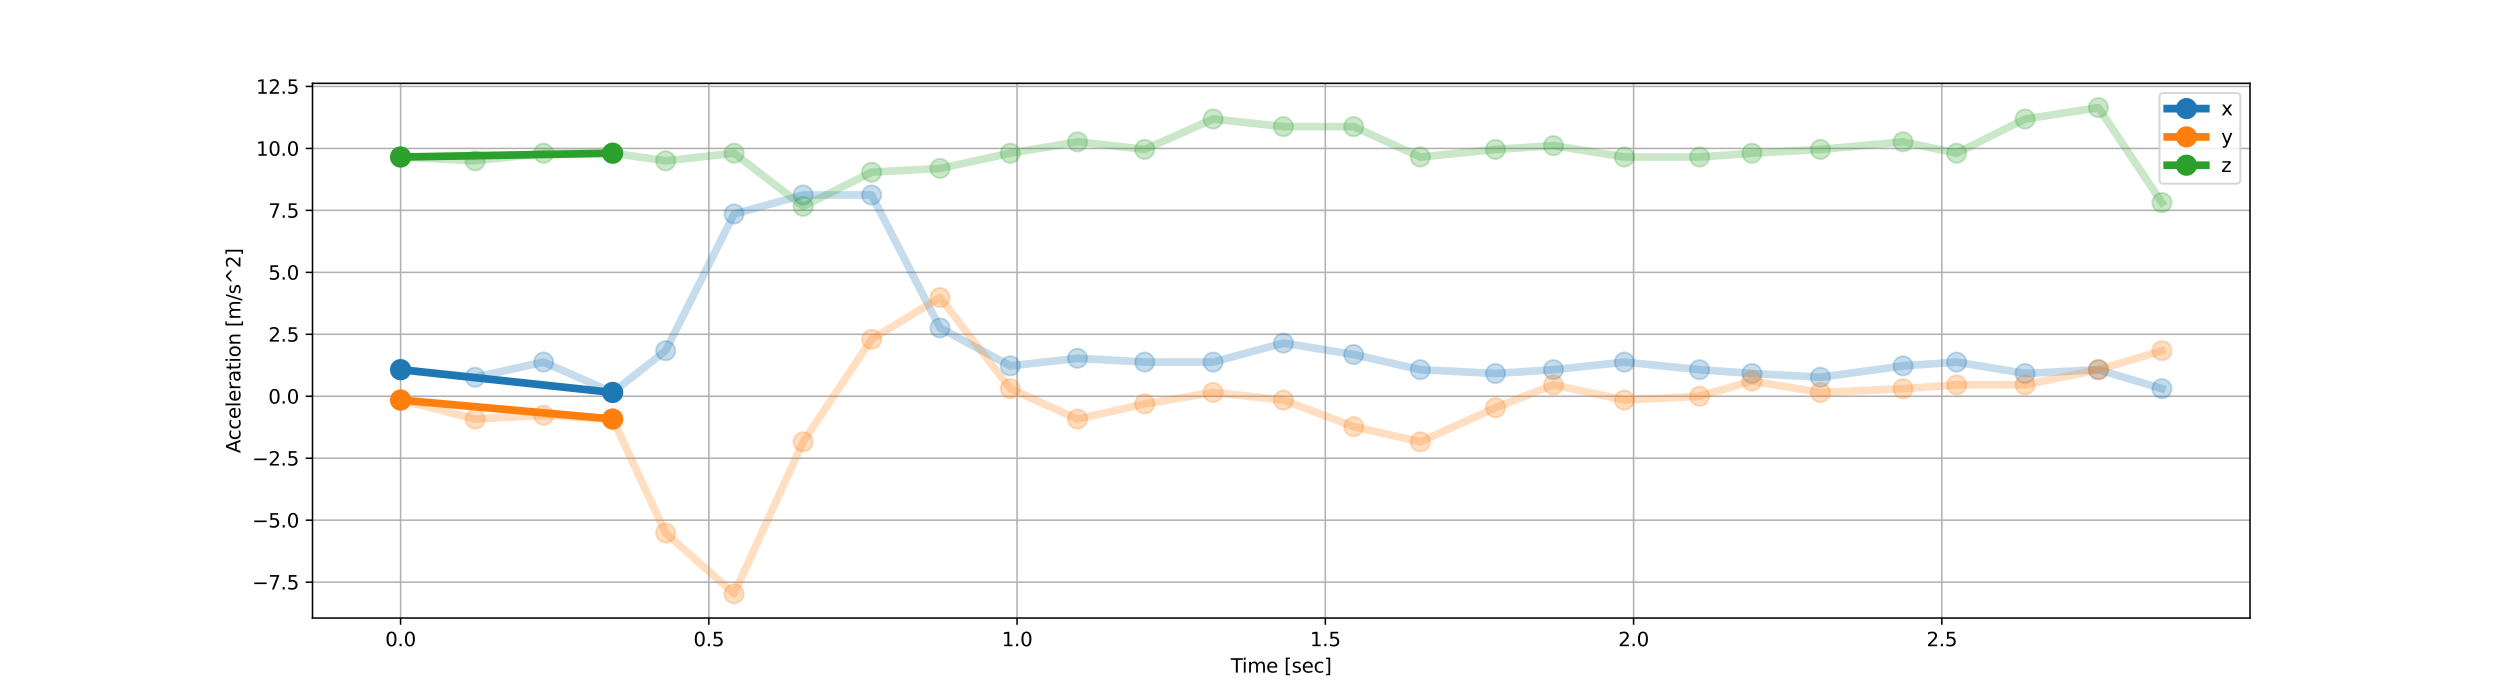 <?xml version="1.0" encoding="utf-8" standalone="no"?>
<!DOCTYPE svg PUBLIC "-//W3C//DTD SVG 1.1//EN"
  "http://www.w3.org/Graphics/SVG/1.1/DTD/svg11.dtd">
<svg xmlns:xlink="http://www.w3.org/1999/xlink" width="1296pt" height="360pt" viewBox="0 0 1296 360" xmlns="http://www.w3.org/2000/svg" version="1.1">
 <defs>
  <style type="text/css">*{stroke-linejoin: round; stroke-linecap: butt}</style>
 </defs>
 <g id="figure_1">
  <g id="patch_1">
   <path d="M 0 360 
L 1296 360 
L 1296 0 
L 0 0 
z
" style="fill: #ffffff"/>
  </g>
  <g id="axes_1">
   <g id="patch_2">
    <path d="M 162 320.4 
L 1166.4 320.4 
L 1166.4 43.2 
L 162 43.2 
z
" style="fill: #ffffff"/>
   </g>
   <g id="matplotlib.axis_1">
    <g id="xtick_1">
     <g id="line2d_1">
      <path d="M 207.655 320.4 
L 207.655 43.2 
" clip-path="url(#pb151d86d3e)" style="fill: none; stroke: #b0b0b0; stroke-width: 0.8; stroke-linecap: square"/>
     </g>
     <g id="line2d_2">
      <defs>
       <path id="m8ca7698c5e" d="M 0 0 
L 0 3.5 
" style="stroke: #000000; stroke-width: 0.8"/>
      </defs>
      <g>
       <use xlink:href="#m8ca7698c5e" x="207.655" y="320.4" style="stroke: #000000; stroke-width: 0.8"/>
      </g>
     </g>
     <g id="text_1">
      <!-- 0.0 -->
      <g transform="translate(199.703 334.998) scale(0.1 -0.1)">
       <defs>
        <path id="DejaVuSans-30" d="M 2034 4250 
Q 1547 4250 1301 3770 
Q 1056 3291 1056 2328 
Q 1056 1369 1301 889 
Q 1547 409 2034 409 
Q 2525 409 2770 889 
Q 3016 1369 3016 2328 
Q 3016 3291 2770 3770 
Q 2525 4250 2034 4250 
z
M 2034 4750 
Q 2819 4750 3233 4129 
Q 3647 3509 3647 2328 
Q 3647 1150 3233 529 
Q 2819 -91 2034 -91 
Q 1250 -91 836 529 
Q 422 1150 422 2328 
Q 422 3509 836 4129 
Q 1250 4750 2034 4750 
z
" transform="scale(0.016)"/>
        <path id="DejaVuSans-2e" d="M 684 794 
L 1344 794 
L 1344 0 
L 684 0 
L 684 794 
z
" transform="scale(0.016)"/>
       </defs>
       <use xlink:href="#DejaVuSans-30"/>
       <use xlink:href="#DejaVuSans-2e" transform="translate(63.623 0)"/>
       <use xlink:href="#DejaVuSans-30" transform="translate(95.41 0)"/>
      </g>
     </g>
    </g>
    <g id="xtick_2">
     <g id="line2d_3">
      <path d="M 367.453 320.4 
L 367.453 43.2 
" clip-path="url(#pb151d86d3e)" style="fill: none; stroke: #b0b0b0; stroke-width: 0.8; stroke-linecap: square"/>
     </g>
     <g id="line2d_4">
      <g>
       <use xlink:href="#m8ca7698c5e" x="367.453" y="320.4" style="stroke: #000000; stroke-width: 0.8"/>
      </g>
     </g>
     <g id="text_2">
      <!-- 0.5 -->
      <g transform="translate(359.502 334.998) scale(0.1 -0.1)">
       <defs>
        <path id="DejaVuSans-35" d="M 691 4666 
L 3169 4666 
L 3169 4134 
L 1269 4134 
L 1269 2991 
Q 1406 3038 1543 3061 
Q 1681 3084 1819 3084 
Q 2600 3084 3056 2656 
Q 3513 2228 3513 1497 
Q 3513 744 3044 326 
Q 2575 -91 1722 -91 
Q 1428 -91 1123 -41 
Q 819 9 494 109 
L 494 744 
Q 775 591 1075 516 
Q 1375 441 1709 441 
Q 2250 441 2565 725 
Q 2881 1009 2881 1497 
Q 2881 1984 2565 2268 
Q 2250 2553 1709 2553 
Q 1456 2553 1204 2497 
Q 953 2441 691 2322 
L 691 4666 
z
" transform="scale(0.016)"/>
       </defs>
       <use xlink:href="#DejaVuSans-30"/>
       <use xlink:href="#DejaVuSans-2e" transform="translate(63.623 0)"/>
       <use xlink:href="#DejaVuSans-35" transform="translate(95.41 0)"/>
      </g>
     </g>
    </g>
    <g id="xtick_3">
     <g id="line2d_5">
      <path d="M 527.252 320.4 
L 527.252 43.2 
" clip-path="url(#pb151d86d3e)" style="fill: none; stroke: #b0b0b0; stroke-width: 0.8; stroke-linecap: square"/>
     </g>
     <g id="line2d_6">
      <g>
       <use xlink:href="#m8ca7698c5e" x="527.252" y="320.4" style="stroke: #000000; stroke-width: 0.8"/>
      </g>
     </g>
     <g id="text_3">
      <!-- 1.0 -->
      <g transform="translate(519.301 334.998) scale(0.1 -0.1)">
       <defs>
        <path id="DejaVuSans-31" d="M 794 531 
L 1825 531 
L 1825 4091 
L 703 3866 
L 703 4441 
L 1819 4666 
L 2450 4666 
L 2450 531 
L 3481 531 
L 3481 0 
L 794 0 
L 794 531 
z
" transform="scale(0.016)"/>
       </defs>
       <use xlink:href="#DejaVuSans-31"/>
       <use xlink:href="#DejaVuSans-2e" transform="translate(63.623 0)"/>
       <use xlink:href="#DejaVuSans-30" transform="translate(95.41 0)"/>
      </g>
     </g>
    </g>
    <g id="xtick_4">
     <g id="line2d_7">
      <path d="M 687.051 320.4 
L 687.051 43.2 
" clip-path="url(#pb151d86d3e)" style="fill: none; stroke: #b0b0b0; stroke-width: 0.8; stroke-linecap: square"/>
     </g>
     <g id="line2d_8">
      <g>
       <use xlink:href="#m8ca7698c5e" x="687.051" y="320.4" style="stroke: #000000; stroke-width: 0.8"/>
      </g>
     </g>
     <g id="text_4">
      <!-- 1.5 -->
      <g transform="translate(679.1 334.998) scale(0.1 -0.1)">
       <use xlink:href="#DejaVuSans-31"/>
       <use xlink:href="#DejaVuSans-2e" transform="translate(63.623 0)"/>
       <use xlink:href="#DejaVuSans-35" transform="translate(95.41 0)"/>
      </g>
     </g>
    </g>
    <g id="xtick_5">
     <g id="line2d_9">
      <path d="M 846.85 320.4 
L 846.85 43.2 
" clip-path="url(#pb151d86d3e)" style="fill: none; stroke: #b0b0b0; stroke-width: 0.8; stroke-linecap: square"/>
     </g>
     <g id="line2d_10">
      <g>
       <use xlink:href="#m8ca7698c5e" x="846.85" y="320.4" style="stroke: #000000; stroke-width: 0.8"/>
      </g>
     </g>
     <g id="text_5">
      <!-- 2.0 -->
      <g transform="translate(838.899 334.998) scale(0.1 -0.1)">
       <defs>
        <path id="DejaVuSans-32" d="M 1228 531 
L 3431 531 
L 3431 0 
L 469 0 
L 469 531 
Q 828 903 1448 1529 
Q 2069 2156 2228 2338 
Q 2531 2678 2651 2914 
Q 2772 3150 2772 3378 
Q 2772 3750 2511 3984 
Q 2250 4219 1831 4219 
Q 1534 4219 1204 4116 
Q 875 4013 500 3803 
L 500 4441 
Q 881 4594 1212 4672 
Q 1544 4750 1819 4750 
Q 2544 4750 2975 4387 
Q 3406 4025 3406 3419 
Q 3406 3131 3298 2873 
Q 3191 2616 2906 2266 
Q 2828 2175 2409 1742 
Q 1991 1309 1228 531 
z
" transform="scale(0.016)"/>
       </defs>
       <use xlink:href="#DejaVuSans-32"/>
       <use xlink:href="#DejaVuSans-2e" transform="translate(63.623 0)"/>
       <use xlink:href="#DejaVuSans-30" transform="translate(95.41 0)"/>
      </g>
     </g>
    </g>
    <g id="xtick_6">
     <g id="line2d_11">
      <path d="M 1006.649 320.4 
L 1006.649 43.2 
" clip-path="url(#pb151d86d3e)" style="fill: none; stroke: #b0b0b0; stroke-width: 0.8; stroke-linecap: square"/>
     </g>
     <g id="line2d_12">
      <g>
       <use xlink:href="#m8ca7698c5e" x="1006.649" y="320.4" style="stroke: #000000; stroke-width: 0.8"/>
      </g>
     </g>
     <g id="text_6">
      <!-- 2.5 -->
      <g transform="translate(998.697 334.998) scale(0.1 -0.1)">
       <use xlink:href="#DejaVuSans-32"/>
       <use xlink:href="#DejaVuSans-2e" transform="translate(63.623 0)"/>
       <use xlink:href="#DejaVuSans-35" transform="translate(95.41 0)"/>
      </g>
     </g>
    </g>
    <g id="text_7">
     <!-- Time [sec] -->
     <g transform="translate(638.045 348.677) scale(0.1 -0.1)">
      <defs>
       <path id="DejaVuSans-54" d="M -19 4666 
L 3928 4666 
L 3928 4134 
L 2272 4134 
L 2272 0 
L 1638 0 
L 1638 4134 
L -19 4134 
L -19 4666 
z
" transform="scale(0.016)"/>
       <path id="DejaVuSans-69" d="M 603 3500 
L 1178 3500 
L 1178 0 
L 603 0 
L 603 3500 
z
M 603 4863 
L 1178 4863 
L 1178 4134 
L 603 4134 
L 603 4863 
z
" transform="scale(0.016)"/>
       <path id="DejaVuSans-6d" d="M 3328 2828 
Q 3544 3216 3844 3400 
Q 4144 3584 4550 3584 
Q 5097 3584 5394 3201 
Q 5691 2819 5691 2113 
L 5691 0 
L 5113 0 
L 5113 2094 
Q 5113 2597 4934 2840 
Q 4756 3084 4391 3084 
Q 3944 3084 3684 2787 
Q 3425 2491 3425 1978 
L 3425 0 
L 2847 0 
L 2847 2094 
Q 2847 2600 2669 2842 
Q 2491 3084 2119 3084 
Q 1678 3084 1418 2786 
Q 1159 2488 1159 1978 
L 1159 0 
L 581 0 
L 581 3500 
L 1159 3500 
L 1159 2956 
Q 1356 3278 1631 3431 
Q 1906 3584 2284 3584 
Q 2666 3584 2933 3390 
Q 3200 3197 3328 2828 
z
" transform="scale(0.016)"/>
       <path id="DejaVuSans-65" d="M 3597 1894 
L 3597 1613 
L 953 1613 
Q 991 1019 1311 708 
Q 1631 397 2203 397 
Q 2534 397 2845 478 
Q 3156 559 3463 722 
L 3463 178 
Q 3153 47 2828 -22 
Q 2503 -91 2169 -91 
Q 1331 -91 842 396 
Q 353 884 353 1716 
Q 353 2575 817 3079 
Q 1281 3584 2069 3584 
Q 2775 3584 3186 3129 
Q 3597 2675 3597 1894 
z
M 3022 2063 
Q 3016 2534 2758 2815 
Q 2500 3097 2075 3097 
Q 1594 3097 1305 2825 
Q 1016 2553 972 2059 
L 3022 2063 
z
" transform="scale(0.016)"/>
       <path id="DejaVuSans-20" transform="scale(0.016)"/>
       <path id="DejaVuSans-5b" d="M 550 4863 
L 1875 4863 
L 1875 4416 
L 1125 4416 
L 1125 -397 
L 1875 -397 
L 1875 -844 
L 550 -844 
L 550 4863 
z
" transform="scale(0.016)"/>
       <path id="DejaVuSans-73" d="M 2834 3397 
L 2834 2853 
Q 2591 2978 2328 3040 
Q 2066 3103 1784 3103 
Q 1356 3103 1142 2972 
Q 928 2841 928 2578 
Q 928 2378 1081 2264 
Q 1234 2150 1697 2047 
L 1894 2003 
Q 2506 1872 2764 1633 
Q 3022 1394 3022 966 
Q 3022 478 2636 193 
Q 2250 -91 1575 -91 
Q 1294 -91 989 -36 
Q 684 19 347 128 
L 347 722 
Q 666 556 975 473 
Q 1284 391 1588 391 
Q 1994 391 2212 530 
Q 2431 669 2431 922 
Q 2431 1156 2273 1281 
Q 2116 1406 1581 1522 
L 1381 1569 
Q 847 1681 609 1914 
Q 372 2147 372 2553 
Q 372 3047 722 3315 
Q 1072 3584 1716 3584 
Q 2034 3584 2315 3537 
Q 2597 3491 2834 3397 
z
" transform="scale(0.016)"/>
       <path id="DejaVuSans-63" d="M 3122 3366 
L 3122 2828 
Q 2878 2963 2633 3030 
Q 2388 3097 2138 3097 
Q 1578 3097 1268 2742 
Q 959 2388 959 1747 
Q 959 1106 1268 751 
Q 1578 397 2138 397 
Q 2388 397 2633 464 
Q 2878 531 3122 666 
L 3122 134 
Q 2881 22 2623 -34 
Q 2366 -91 2075 -91 
Q 1284 -91 818 406 
Q 353 903 353 1747 
Q 353 2603 823 3093 
Q 1294 3584 2113 3584 
Q 2378 3584 2631 3529 
Q 2884 3475 3122 3366 
z
" transform="scale(0.016)"/>
       <path id="DejaVuSans-5d" d="M 1947 4863 
L 1947 -844 
L 622 -844 
L 622 -397 
L 1369 -397 
L 1369 4416 
L 622 4416 
L 622 4863 
L 1947 4863 
z
" transform="scale(0.016)"/>
      </defs>
      <use xlink:href="#DejaVuSans-54"/>
      <use xlink:href="#DejaVuSans-69" transform="translate(57.959 0)"/>
      <use xlink:href="#DejaVuSans-6d" transform="translate(85.742 0)"/>
      <use xlink:href="#DejaVuSans-65" transform="translate(183.154 0)"/>
      <use xlink:href="#DejaVuSans-20" transform="translate(244.678 0)"/>
      <use xlink:href="#DejaVuSans-5b" transform="translate(276.465 0)"/>
      <use xlink:href="#DejaVuSans-73" transform="translate(315.479 0)"/>
      <use xlink:href="#DejaVuSans-65" transform="translate(367.578 0)"/>
      <use xlink:href="#DejaVuSans-63" transform="translate(429.102 0)"/>
      <use xlink:href="#DejaVuSans-5d" transform="translate(484.082 0)"/>
     </g>
    </g>
   </g>
   <g id="matplotlib.axis_2">
    <g id="ytick_1">
     <g id="line2d_13">
      <path d="M 162 301.788 
L 1166.4 301.788 
" clip-path="url(#pb151d86d3e)" style="fill: none; stroke: #b0b0b0; stroke-width: 0.8; stroke-linecap: square"/>
     </g>
     <g id="line2d_14">
      <defs>
       <path id="mf807420c72" d="M 0 0 
L -3.5 0 
" style="stroke: #000000; stroke-width: 0.8"/>
      </defs>
      <g>
       <use xlink:href="#mf807420c72" x="162" y="301.788" style="stroke: #000000; stroke-width: 0.8"/>
      </g>
     </g>
     <g id="text_8">
      <!-- −7.5 -->
      <g transform="translate(130.717 305.587) scale(0.1 -0.1)">
       <defs>
        <path id="DejaVuSans-2212" d="M 678 2272 
L 4684 2272 
L 4684 1741 
L 678 1741 
L 678 2272 
z
" transform="scale(0.016)"/>
        <path id="DejaVuSans-37" d="M 525 4666 
L 3525 4666 
L 3525 4397 
L 1831 0 
L 1172 0 
L 2766 4134 
L 525 4134 
L 525 4666 
z
" transform="scale(0.016)"/>
       </defs>
       <use xlink:href="#DejaVuSans-2212"/>
       <use xlink:href="#DejaVuSans-37" transform="translate(83.789 0)"/>
       <use xlink:href="#DejaVuSans-2e" transform="translate(147.412 0)"/>
       <use xlink:href="#DejaVuSans-35" transform="translate(179.199 0)"/>
      </g>
     </g>
    </g>
    <g id="ytick_2">
     <g id="line2d_15">
      <path d="M 162 269.667 
L 1166.4 269.667 
" clip-path="url(#pb151d86d3e)" style="fill: none; stroke: #b0b0b0; stroke-width: 0.8; stroke-linecap: square"/>
     </g>
     <g id="line2d_16">
      <g>
       <use xlink:href="#mf807420c72" x="162" y="269.667" style="stroke: #000000; stroke-width: 0.8"/>
      </g>
     </g>
     <g id="text_9">
      <!-- −5.0 -->
      <g transform="translate(130.717 273.466) scale(0.1 -0.1)">
       <use xlink:href="#DejaVuSans-2212"/>
       <use xlink:href="#DejaVuSans-35" transform="translate(83.789 0)"/>
       <use xlink:href="#DejaVuSans-2e" transform="translate(147.412 0)"/>
       <use xlink:href="#DejaVuSans-30" transform="translate(179.199 0)"/>
      </g>
     </g>
    </g>
    <g id="ytick_3">
     <g id="line2d_17">
      <path d="M 162 237.546 
L 1166.4 237.546 
" clip-path="url(#pb151d86d3e)" style="fill: none; stroke: #b0b0b0; stroke-width: 0.8; stroke-linecap: square"/>
     </g>
     <g id="line2d_18">
      <g>
       <use xlink:href="#mf807420c72" x="162" y="237.546" style="stroke: #000000; stroke-width: 0.8"/>
      </g>
     </g>
     <g id="text_10">
      <!-- −2.5 -->
      <g transform="translate(130.717 241.345) scale(0.1 -0.1)">
       <use xlink:href="#DejaVuSans-2212"/>
       <use xlink:href="#DejaVuSans-32" transform="translate(83.789 0)"/>
       <use xlink:href="#DejaVuSans-2e" transform="translate(147.412 0)"/>
       <use xlink:href="#DejaVuSans-35" transform="translate(179.199 0)"/>
      </g>
     </g>
    </g>
    <g id="ytick_4">
     <g id="line2d_19">
      <path d="M 162 205.425 
L 1166.4 205.425 
" clip-path="url(#pb151d86d3e)" style="fill: none; stroke: #b0b0b0; stroke-width: 0.8; stroke-linecap: square"/>
     </g>
     <g id="line2d_20">
      <g>
       <use xlink:href="#mf807420c72" x="162" y="205.425" style="stroke: #000000; stroke-width: 0.8"/>
      </g>
     </g>
     <g id="text_11">
      <!-- 0.0 -->
      <g transform="translate(139.097 209.224) scale(0.1 -0.1)">
       <use xlink:href="#DejaVuSans-30"/>
       <use xlink:href="#DejaVuSans-2e" transform="translate(63.623 0)"/>
       <use xlink:href="#DejaVuSans-30" transform="translate(95.41 0)"/>
      </g>
     </g>
    </g>
    <g id="ytick_5">
     <g id="line2d_21">
      <path d="M 162 173.304 
L 1166.4 173.304 
" clip-path="url(#pb151d86d3e)" style="fill: none; stroke: #b0b0b0; stroke-width: 0.8; stroke-linecap: square"/>
     </g>
     <g id="line2d_22">
      <g>
       <use xlink:href="#mf807420c72" x="162" y="173.304" style="stroke: #000000; stroke-width: 0.8"/>
      </g>
     </g>
     <g id="text_12">
      <!-- 2.5 -->
      <g transform="translate(139.097 177.103) scale(0.1 -0.1)">
       <use xlink:href="#DejaVuSans-32"/>
       <use xlink:href="#DejaVuSans-2e" transform="translate(63.623 0)"/>
       <use xlink:href="#DejaVuSans-35" transform="translate(95.41 0)"/>
      </g>
     </g>
    </g>
    <g id="ytick_6">
     <g id="line2d_23">
      <path d="M 162 141.183 
L 1166.4 141.183 
" clip-path="url(#pb151d86d3e)" style="fill: none; stroke: #b0b0b0; stroke-width: 0.8; stroke-linecap: square"/>
     </g>
     <g id="line2d_24">
      <g>
       <use xlink:href="#mf807420c72" x="162" y="141.183" style="stroke: #000000; stroke-width: 0.8"/>
      </g>
     </g>
     <g id="text_13">
      <!-- 5.0 -->
      <g transform="translate(139.097 144.982) scale(0.1 -0.1)">
       <use xlink:href="#DejaVuSans-35"/>
       <use xlink:href="#DejaVuSans-2e" transform="translate(63.623 0)"/>
       <use xlink:href="#DejaVuSans-30" transform="translate(95.41 0)"/>
      </g>
     </g>
    </g>
    <g id="ytick_7">
     <g id="line2d_25">
      <path d="M 162 109.062 
L 1166.4 109.062 
" clip-path="url(#pb151d86d3e)" style="fill: none; stroke: #b0b0b0; stroke-width: 0.8; stroke-linecap: square"/>
     </g>
     <g id="line2d_26">
      <g>
       <use xlink:href="#mf807420c72" x="162" y="109.062" style="stroke: #000000; stroke-width: 0.8"/>
      </g>
     </g>
     <g id="text_14">
      <!-- 7.5 -->
      <g transform="translate(139.097 112.861) scale(0.1 -0.1)">
       <use xlink:href="#DejaVuSans-37"/>
       <use xlink:href="#DejaVuSans-2e" transform="translate(63.623 0)"/>
       <use xlink:href="#DejaVuSans-35" transform="translate(95.41 0)"/>
      </g>
     </g>
    </g>
    <g id="ytick_8">
     <g id="line2d_27">
      <path d="M 162 76.941 
L 1166.4 76.941 
" clip-path="url(#pb151d86d3e)" style="fill: none; stroke: #b0b0b0; stroke-width: 0.8; stroke-linecap: square"/>
     </g>
     <g id="line2d_28">
      <g>
       <use xlink:href="#mf807420c72" x="162" y="76.941" style="stroke: #000000; stroke-width: 0.8"/>
      </g>
     </g>
     <g id="text_15">
      <!-- 10.0 -->
      <g transform="translate(132.734 80.74) scale(0.1 -0.1)">
       <use xlink:href="#DejaVuSans-31"/>
       <use xlink:href="#DejaVuSans-30" transform="translate(63.623 0)"/>
       <use xlink:href="#DejaVuSans-2e" transform="translate(127.246 0)"/>
       <use xlink:href="#DejaVuSans-30" transform="translate(159.033 0)"/>
      </g>
     </g>
    </g>
    <g id="ytick_9">
     <g id="line2d_29">
      <path d="M 162 44.82 
L 1166.4 44.82 
" clip-path="url(#pb151d86d3e)" style="fill: none; stroke: #b0b0b0; stroke-width: 0.8; stroke-linecap: square"/>
     </g>
     <g id="line2d_30">
      <g>
       <use xlink:href="#mf807420c72" x="162" y="44.82" style="stroke: #000000; stroke-width: 0.8"/>
      </g>
     </g>
     <g id="text_16">
      <!-- 12.5 -->
      <g transform="translate(132.734 48.619) scale(0.1 -0.1)">
       <use xlink:href="#DejaVuSans-31"/>
       <use xlink:href="#DejaVuSans-32" transform="translate(63.623 0)"/>
       <use xlink:href="#DejaVuSans-2e" transform="translate(127.246 0)"/>
       <use xlink:href="#DejaVuSans-35" transform="translate(159.033 0)"/>
      </g>
     </g>
    </g>
    <g id="text_17">
     <!-- Acceleration [m/s^2] -->
     <g transform="translate(124.638 234.891) rotate(-90) scale(0.1 -0.1)">
      <defs>
       <path id="DejaVuSans-41" d="M 2188 4044 
L 1331 1722 
L 3047 1722 
L 2188 4044 
z
M 1831 4666 
L 2547 4666 
L 4325 0 
L 3669 0 
L 3244 1197 
L 1141 1197 
L 716 0 
L 50 0 
L 1831 4666 
z
" transform="scale(0.016)"/>
       <path id="DejaVuSans-6c" d="M 603 4863 
L 1178 4863 
L 1178 0 
L 603 0 
L 603 4863 
z
" transform="scale(0.016)"/>
       <path id="DejaVuSans-72" d="M 2631 2963 
Q 2534 3019 2420 3045 
Q 2306 3072 2169 3072 
Q 1681 3072 1420 2755 
Q 1159 2438 1159 1844 
L 1159 0 
L 581 0 
L 581 3500 
L 1159 3500 
L 1159 2956 
Q 1341 3275 1631 3429 
Q 1922 3584 2338 3584 
Q 2397 3584 2469 3576 
Q 2541 3569 2628 3553 
L 2631 2963 
z
" transform="scale(0.016)"/>
       <path id="DejaVuSans-61" d="M 2194 1759 
Q 1497 1759 1228 1600 
Q 959 1441 959 1056 
Q 959 750 1161 570 
Q 1363 391 1709 391 
Q 2188 391 2477 730 
Q 2766 1069 2766 1631 
L 2766 1759 
L 2194 1759 
z
M 3341 1997 
L 3341 0 
L 2766 0 
L 2766 531 
Q 2569 213 2275 61 
Q 1981 -91 1556 -91 
Q 1019 -91 701 211 
Q 384 513 384 1019 
Q 384 1609 779 1909 
Q 1175 2209 1959 2209 
L 2766 2209 
L 2766 2266 
Q 2766 2663 2505 2880 
Q 2244 3097 1772 3097 
Q 1472 3097 1187 3025 
Q 903 2953 641 2809 
L 641 3341 
Q 956 3463 1253 3523 
Q 1550 3584 1831 3584 
Q 2591 3584 2966 3190 
Q 3341 2797 3341 1997 
z
" transform="scale(0.016)"/>
       <path id="DejaVuSans-74" d="M 1172 4494 
L 1172 3500 
L 2356 3500 
L 2356 3053 
L 1172 3053 
L 1172 1153 
Q 1172 725 1289 603 
Q 1406 481 1766 481 
L 2356 481 
L 2356 0 
L 1766 0 
Q 1100 0 847 248 
Q 594 497 594 1153 
L 594 3053 
L 172 3053 
L 172 3500 
L 594 3500 
L 594 4494 
L 1172 4494 
z
" transform="scale(0.016)"/>
       <path id="DejaVuSans-6f" d="M 1959 3097 
Q 1497 3097 1228 2736 
Q 959 2375 959 1747 
Q 959 1119 1226 758 
Q 1494 397 1959 397 
Q 2419 397 2687 759 
Q 2956 1122 2956 1747 
Q 2956 2369 2687 2733 
Q 2419 3097 1959 3097 
z
M 1959 3584 
Q 2709 3584 3137 3096 
Q 3566 2609 3566 1747 
Q 3566 888 3137 398 
Q 2709 -91 1959 -91 
Q 1206 -91 779 398 
Q 353 888 353 1747 
Q 353 2609 779 3096 
Q 1206 3584 1959 3584 
z
" transform="scale(0.016)"/>
       <path id="DejaVuSans-6e" d="M 3513 2113 
L 3513 0 
L 2938 0 
L 2938 2094 
Q 2938 2591 2744 2837 
Q 2550 3084 2163 3084 
Q 1697 3084 1428 2787 
Q 1159 2491 1159 1978 
L 1159 0 
L 581 0 
L 581 3500 
L 1159 3500 
L 1159 2956 
Q 1366 3272 1645 3428 
Q 1925 3584 2291 3584 
Q 2894 3584 3203 3211 
Q 3513 2838 3513 2113 
z
" transform="scale(0.016)"/>
       <path id="DejaVuSans-2f" d="M 1625 4666 
L 2156 4666 
L 531 -594 
L 0 -594 
L 1625 4666 
z
" transform="scale(0.016)"/>
       <path id="DejaVuSans-5e" d="M 2988 4666 
L 4684 2925 
L 4056 2925 
L 2681 4159 
L 1306 2925 
L 678 2925 
L 2375 4666 
L 2988 4666 
z
" transform="scale(0.016)"/>
      </defs>
      <use xlink:href="#DejaVuSans-41"/>
      <use xlink:href="#DejaVuSans-63" transform="translate(66.658 0)"/>
      <use xlink:href="#DejaVuSans-63" transform="translate(121.639 0)"/>
      <use xlink:href="#DejaVuSans-65" transform="translate(176.619 0)"/>
      <use xlink:href="#DejaVuSans-6c" transform="translate(238.143 0)"/>
      <use xlink:href="#DejaVuSans-65" transform="translate(265.926 0)"/>
      <use xlink:href="#DejaVuSans-72" transform="translate(327.449 0)"/>
      <use xlink:href="#DejaVuSans-61" transform="translate(368.562 0)"/>
      <use xlink:href="#DejaVuSans-74" transform="translate(429.842 0)"/>
      <use xlink:href="#DejaVuSans-69" transform="translate(469.051 0)"/>
      <use xlink:href="#DejaVuSans-6f" transform="translate(496.834 0)"/>
      <use xlink:href="#DejaVuSans-6e" transform="translate(558.016 0)"/>
      <use xlink:href="#DejaVuSans-20" transform="translate(621.395 0)"/>
      <use xlink:href="#DejaVuSans-5b" transform="translate(653.182 0)"/>
      <use xlink:href="#DejaVuSans-6d" transform="translate(692.195 0)"/>
      <use xlink:href="#DejaVuSans-2f" transform="translate(789.607 0)"/>
      <use xlink:href="#DejaVuSans-73" transform="translate(823.299 0)"/>
      <use xlink:href="#DejaVuSans-5e" transform="translate(875.398 0)"/>
      <use xlink:href="#DejaVuSans-32" transform="translate(959.188 0)"/>
      <use xlink:href="#DejaVuSans-5d" transform="translate(1022.811 0)"/>
     </g>
    </g>
   </g>
   <g id="line2d_31">
    <path d="M 207.655 191.644 
L 246.326 195.581 
L 281.801 187.706 
L 317.596 203.456 
L 345.082 181.8 
L 380.557 110.925 
L 416.352 101.081 
L 451.827 101.081 
L 487.303 169.988 
L 523.737 189.675 
L 558.573 185.738 
L 593.409 187.706 
L 628.884 187.706 
L 665.319 177.862 
L 701.753 183.769 
L 736.269 191.644 
L 775.26 193.613 
L 805.302 191.644 
L 842.056 187.706 
L 881.047 191.644 
L 908.213 193.613 
L 943.688 195.581 
L 986.514 189.675 
L 1014.319 187.706 
L 1049.795 193.613 
L 1087.827 191.644 
L 1120.745 201.487 
" clip-path="url(#pb151d86d3e)" style="fill: none; stroke: #1f77b4; stroke-opacity: 0.25; stroke-width: 4; stroke-linecap: square"/>
    <defs>
     <path id="m16e7a2f448" d="M 0 5 
C 1.326 5 2.598 4.473 3.536 3.536 
C 4.473 2.598 5 1.326 5 0 
C 5 -1.326 4.473 -2.598 3.536 -3.536 
C 2.598 -4.473 1.326 -5 0 -5 
C -1.326 -5 -2.598 -4.473 -3.536 -3.536 
C -4.473 -2.598 -5 -1.326 -5 0 
C -5 1.326 -4.473 2.598 -3.536 3.536 
C -2.598 4.473 -1.326 5 0 5 
z
" style="stroke: #1f77b4; stroke-opacity: 0.25"/>
    </defs>
    <g clip-path="url(#pb151d86d3e)">
     <use xlink:href="#m16e7a2f448" x="207.655" y="191.644" style="fill: #1f77b4; fill-opacity: 0.25; stroke: #1f77b4; stroke-opacity: 0.25"/>
     <use xlink:href="#m16e7a2f448" x="246.326" y="195.581" style="fill: #1f77b4; fill-opacity: 0.25; stroke: #1f77b4; stroke-opacity: 0.25"/>
     <use xlink:href="#m16e7a2f448" x="281.801" y="187.706" style="fill: #1f77b4; fill-opacity: 0.25; stroke: #1f77b4; stroke-opacity: 0.25"/>
     <use xlink:href="#m16e7a2f448" x="317.596" y="203.456" style="fill: #1f77b4; fill-opacity: 0.25; stroke: #1f77b4; stroke-opacity: 0.25"/>
     <use xlink:href="#m16e7a2f448" x="345.082" y="181.8" style="fill: #1f77b4; fill-opacity: 0.25; stroke: #1f77b4; stroke-opacity: 0.25"/>
     <use xlink:href="#m16e7a2f448" x="380.557" y="110.925" style="fill: #1f77b4; fill-opacity: 0.25; stroke: #1f77b4; stroke-opacity: 0.25"/>
     <use xlink:href="#m16e7a2f448" x="416.352" y="101.081" style="fill: #1f77b4; fill-opacity: 0.25; stroke: #1f77b4; stroke-opacity: 0.25"/>
     <use xlink:href="#m16e7a2f448" x="451.827" y="101.081" style="fill: #1f77b4; fill-opacity: 0.25; stroke: #1f77b4; stroke-opacity: 0.25"/>
     <use xlink:href="#m16e7a2f448" x="487.303" y="169.988" style="fill: #1f77b4; fill-opacity: 0.25; stroke: #1f77b4; stroke-opacity: 0.25"/>
     <use xlink:href="#m16e7a2f448" x="523.737" y="189.675" style="fill: #1f77b4; fill-opacity: 0.25; stroke: #1f77b4; stroke-opacity: 0.25"/>
     <use xlink:href="#m16e7a2f448" x="558.573" y="185.738" style="fill: #1f77b4; fill-opacity: 0.25; stroke: #1f77b4; stroke-opacity: 0.25"/>
     <use xlink:href="#m16e7a2f448" x="593.409" y="187.706" style="fill: #1f77b4; fill-opacity: 0.25; stroke: #1f77b4; stroke-opacity: 0.25"/>
     <use xlink:href="#m16e7a2f448" x="628.884" y="187.706" style="fill: #1f77b4; fill-opacity: 0.25; stroke: #1f77b4; stroke-opacity: 0.25"/>
     <use xlink:href="#m16e7a2f448" x="665.319" y="177.862" style="fill: #1f77b4; fill-opacity: 0.25; stroke: #1f77b4; stroke-opacity: 0.25"/>
     <use xlink:href="#m16e7a2f448" x="701.753" y="183.769" style="fill: #1f77b4; fill-opacity: 0.25; stroke: #1f77b4; stroke-opacity: 0.25"/>
     <use xlink:href="#m16e7a2f448" x="736.269" y="191.644" style="fill: #1f77b4; fill-opacity: 0.25; stroke: #1f77b4; stroke-opacity: 0.25"/>
     <use xlink:href="#m16e7a2f448" x="775.26" y="193.613" style="fill: #1f77b4; fill-opacity: 0.25; stroke: #1f77b4; stroke-opacity: 0.25"/>
     <use xlink:href="#m16e7a2f448" x="805.302" y="191.644" style="fill: #1f77b4; fill-opacity: 0.25; stroke: #1f77b4; stroke-opacity: 0.25"/>
     <use xlink:href="#m16e7a2f448" x="842.056" y="187.706" style="fill: #1f77b4; fill-opacity: 0.25; stroke: #1f77b4; stroke-opacity: 0.25"/>
     <use xlink:href="#m16e7a2f448" x="881.047" y="191.644" style="fill: #1f77b4; fill-opacity: 0.25; stroke: #1f77b4; stroke-opacity: 0.25"/>
     <use xlink:href="#m16e7a2f448" x="908.213" y="193.613" style="fill: #1f77b4; fill-opacity: 0.25; stroke: #1f77b4; stroke-opacity: 0.25"/>
     <use xlink:href="#m16e7a2f448" x="943.688" y="195.581" style="fill: #1f77b4; fill-opacity: 0.25; stroke: #1f77b4; stroke-opacity: 0.25"/>
     <use xlink:href="#m16e7a2f448" x="986.514" y="189.675" style="fill: #1f77b4; fill-opacity: 0.25; stroke: #1f77b4; stroke-opacity: 0.25"/>
     <use xlink:href="#m16e7a2f448" x="1014.319" y="187.706" style="fill: #1f77b4; fill-opacity: 0.25; stroke: #1f77b4; stroke-opacity: 0.25"/>
     <use xlink:href="#m16e7a2f448" x="1049.795" y="193.613" style="fill: #1f77b4; fill-opacity: 0.25; stroke: #1f77b4; stroke-opacity: 0.25"/>
     <use xlink:href="#m16e7a2f448" x="1087.827" y="191.644" style="fill: #1f77b4; fill-opacity: 0.25; stroke: #1f77b4; stroke-opacity: 0.25"/>
     <use xlink:href="#m16e7a2f448" x="1120.745" y="201.487" style="fill: #1f77b4; fill-opacity: 0.25; stroke: #1f77b4; stroke-opacity: 0.25"/>
    </g>
   </g>
   <g id="line2d_32">
    <path d="M 207.655 207.394 
L 246.326 217.237 
L 281.801 215.269 
L 317.596 217.237 
L 345.082 276.3 
L 380.557 307.8 
L 416.352 229.05 
L 451.827 175.894 
L 487.303 154.237 
L 523.737 201.487 
L 558.573 217.237 
L 593.409 209.363 
L 628.884 203.456 
L 665.319 207.394 
L 701.753 221.175 
L 736.269 229.05 
L 775.26 211.331 
L 805.302 199.519 
L 842.056 207.394 
L 881.047 205.425 
L 908.213 197.55 
L 943.688 203.456 
L 986.514 201.487 
L 1014.319 199.519 
L 1049.795 199.519 
L 1087.827 191.644 
L 1120.745 181.8 
" clip-path="url(#pb151d86d3e)" style="fill: none; stroke: #ff7f0e; stroke-opacity: 0.25; stroke-width: 4; stroke-linecap: square"/>
    <defs>
     <path id="m9416b19c5e" d="M 0 5 
C 1.326 5 2.598 4.473 3.536 3.536 
C 4.473 2.598 5 1.326 5 0 
C 5 -1.326 4.473 -2.598 3.536 -3.536 
C 2.598 -4.473 1.326 -5 0 -5 
C -1.326 -5 -2.598 -4.473 -3.536 -3.536 
C -4.473 -2.598 -5 -1.326 -5 0 
C -5 1.326 -4.473 2.598 -3.536 3.536 
C -2.598 4.473 -1.326 5 0 5 
z
" style="stroke: #ff7f0e; stroke-opacity: 0.25"/>
    </defs>
    <g clip-path="url(#pb151d86d3e)">
     <use xlink:href="#m9416b19c5e" x="207.655" y="207.394" style="fill: #ff7f0e; fill-opacity: 0.25; stroke: #ff7f0e; stroke-opacity: 0.25"/>
     <use xlink:href="#m9416b19c5e" x="246.326" y="217.237" style="fill: #ff7f0e; fill-opacity: 0.25; stroke: #ff7f0e; stroke-opacity: 0.25"/>
     <use xlink:href="#m9416b19c5e" x="281.801" y="215.269" style="fill: #ff7f0e; fill-opacity: 0.25; stroke: #ff7f0e; stroke-opacity: 0.25"/>
     <use xlink:href="#m9416b19c5e" x="317.596" y="217.237" style="fill: #ff7f0e; fill-opacity: 0.25; stroke: #ff7f0e; stroke-opacity: 0.25"/>
     <use xlink:href="#m9416b19c5e" x="345.082" y="276.3" style="fill: #ff7f0e; fill-opacity: 0.25; stroke: #ff7f0e; stroke-opacity: 0.25"/>
     <use xlink:href="#m9416b19c5e" x="380.557" y="307.8" style="fill: #ff7f0e; fill-opacity: 0.25; stroke: #ff7f0e; stroke-opacity: 0.25"/>
     <use xlink:href="#m9416b19c5e" x="416.352" y="229.05" style="fill: #ff7f0e; fill-opacity: 0.25; stroke: #ff7f0e; stroke-opacity: 0.25"/>
     <use xlink:href="#m9416b19c5e" x="451.827" y="175.894" style="fill: #ff7f0e; fill-opacity: 0.25; stroke: #ff7f0e; stroke-opacity: 0.25"/>
     <use xlink:href="#m9416b19c5e" x="487.303" y="154.237" style="fill: #ff7f0e; fill-opacity: 0.25; stroke: #ff7f0e; stroke-opacity: 0.25"/>
     <use xlink:href="#m9416b19c5e" x="523.737" y="201.487" style="fill: #ff7f0e; fill-opacity: 0.25; stroke: #ff7f0e; stroke-opacity: 0.25"/>
     <use xlink:href="#m9416b19c5e" x="558.573" y="217.237" style="fill: #ff7f0e; fill-opacity: 0.25; stroke: #ff7f0e; stroke-opacity: 0.25"/>
     <use xlink:href="#m9416b19c5e" x="593.409" y="209.363" style="fill: #ff7f0e; fill-opacity: 0.25; stroke: #ff7f0e; stroke-opacity: 0.25"/>
     <use xlink:href="#m9416b19c5e" x="628.884" y="203.456" style="fill: #ff7f0e; fill-opacity: 0.25; stroke: #ff7f0e; stroke-opacity: 0.25"/>
     <use xlink:href="#m9416b19c5e" x="665.319" y="207.394" style="fill: #ff7f0e; fill-opacity: 0.25; stroke: #ff7f0e; stroke-opacity: 0.25"/>
     <use xlink:href="#m9416b19c5e" x="701.753" y="221.175" style="fill: #ff7f0e; fill-opacity: 0.25; stroke: #ff7f0e; stroke-opacity: 0.25"/>
     <use xlink:href="#m9416b19c5e" x="736.269" y="229.05" style="fill: #ff7f0e; fill-opacity: 0.25; stroke: #ff7f0e; stroke-opacity: 0.25"/>
     <use xlink:href="#m9416b19c5e" x="775.26" y="211.331" style="fill: #ff7f0e; fill-opacity: 0.25; stroke: #ff7f0e; stroke-opacity: 0.25"/>
     <use xlink:href="#m9416b19c5e" x="805.302" y="199.519" style="fill: #ff7f0e; fill-opacity: 0.25; stroke: #ff7f0e; stroke-opacity: 0.25"/>
     <use xlink:href="#m9416b19c5e" x="842.056" y="207.394" style="fill: #ff7f0e; fill-opacity: 0.25; stroke: #ff7f0e; stroke-opacity: 0.25"/>
     <use xlink:href="#m9416b19c5e" x="881.047" y="205.425" style="fill: #ff7f0e; fill-opacity: 0.25; stroke: #ff7f0e; stroke-opacity: 0.25"/>
     <use xlink:href="#m9416b19c5e" x="908.213" y="197.55" style="fill: #ff7f0e; fill-opacity: 0.25; stroke: #ff7f0e; stroke-opacity: 0.25"/>
     <use xlink:href="#m9416b19c5e" x="943.688" y="203.456" style="fill: #ff7f0e; fill-opacity: 0.25; stroke: #ff7f0e; stroke-opacity: 0.25"/>
     <use xlink:href="#m9416b19c5e" x="986.514" y="201.487" style="fill: #ff7f0e; fill-opacity: 0.25; stroke: #ff7f0e; stroke-opacity: 0.25"/>
     <use xlink:href="#m9416b19c5e" x="1014.319" y="199.519" style="fill: #ff7f0e; fill-opacity: 0.25; stroke: #ff7f0e; stroke-opacity: 0.25"/>
     <use xlink:href="#m9416b19c5e" x="1049.795" y="199.519" style="fill: #ff7f0e; fill-opacity: 0.25; stroke: #ff7f0e; stroke-opacity: 0.25"/>
     <use xlink:href="#m9416b19c5e" x="1087.827" y="191.644" style="fill: #ff7f0e; fill-opacity: 0.25; stroke: #ff7f0e; stroke-opacity: 0.25"/>
     <use xlink:href="#m9416b19c5e" x="1120.745" y="181.8" style="fill: #ff7f0e; fill-opacity: 0.25; stroke: #ff7f0e; stroke-opacity: 0.25"/>
    </g>
   </g>
   <g id="line2d_33">
    <path d="M 207.655 81.394 
L 246.326 83.362 
L 281.801 79.425 
L 317.596 79.425 
L 345.082 83.362 
L 380.557 79.425 
L 416.352 106.987 
L 451.827 89.269 
L 487.303 87.3 
L 523.737 79.425 
L 558.573 73.519 
L 593.409 77.456 
L 628.884 61.706 
L 665.319 65.644 
L 701.753 65.644 
L 736.269 81.394 
L 775.26 77.456 
L 805.302 75.487 
L 842.056 81.394 
L 881.047 81.394 
L 908.213 79.425 
L 943.688 77.456 
L 986.514 73.519 
L 1014.319 79.425 
L 1049.795 61.706 
L 1087.827 55.8 
L 1120.745 105.019 
" clip-path="url(#pb151d86d3e)" style="fill: none; stroke: #2ca02c; stroke-opacity: 0.25; stroke-width: 4; stroke-linecap: square"/>
    <defs>
     <path id="me55f55b1b2" d="M 0 5 
C 1.326 5 2.598 4.473 3.536 3.536 
C 4.473 2.598 5 1.326 5 0 
C 5 -1.326 4.473 -2.598 3.536 -3.536 
C 2.598 -4.473 1.326 -5 0 -5 
C -1.326 -5 -2.598 -4.473 -3.536 -3.536 
C -4.473 -2.598 -5 -1.326 -5 0 
C -5 1.326 -4.473 2.598 -3.536 3.536 
C -2.598 4.473 -1.326 5 0 5 
z
" style="stroke: #2ca02c; stroke-opacity: 0.25"/>
    </defs>
    <g clip-path="url(#pb151d86d3e)">
     <use xlink:href="#me55f55b1b2" x="207.655" y="81.394" style="fill: #2ca02c; fill-opacity: 0.25; stroke: #2ca02c; stroke-opacity: 0.25"/>
     <use xlink:href="#me55f55b1b2" x="246.326" y="83.362" style="fill: #2ca02c; fill-opacity: 0.25; stroke: #2ca02c; stroke-opacity: 0.25"/>
     <use xlink:href="#me55f55b1b2" x="281.801" y="79.425" style="fill: #2ca02c; fill-opacity: 0.25; stroke: #2ca02c; stroke-opacity: 0.25"/>
     <use xlink:href="#me55f55b1b2" x="317.596" y="79.425" style="fill: #2ca02c; fill-opacity: 0.25; stroke: #2ca02c; stroke-opacity: 0.25"/>
     <use xlink:href="#me55f55b1b2" x="345.082" y="83.362" style="fill: #2ca02c; fill-opacity: 0.25; stroke: #2ca02c; stroke-opacity: 0.25"/>
     <use xlink:href="#me55f55b1b2" x="380.557" y="79.425" style="fill: #2ca02c; fill-opacity: 0.25; stroke: #2ca02c; stroke-opacity: 0.25"/>
     <use xlink:href="#me55f55b1b2" x="416.352" y="106.987" style="fill: #2ca02c; fill-opacity: 0.25; stroke: #2ca02c; stroke-opacity: 0.25"/>
     <use xlink:href="#me55f55b1b2" x="451.827" y="89.269" style="fill: #2ca02c; fill-opacity: 0.25; stroke: #2ca02c; stroke-opacity: 0.25"/>
     <use xlink:href="#me55f55b1b2" x="487.303" y="87.3" style="fill: #2ca02c; fill-opacity: 0.25; stroke: #2ca02c; stroke-opacity: 0.25"/>
     <use xlink:href="#me55f55b1b2" x="523.737" y="79.425" style="fill: #2ca02c; fill-opacity: 0.25; stroke: #2ca02c; stroke-opacity: 0.25"/>
     <use xlink:href="#me55f55b1b2" x="558.573" y="73.519" style="fill: #2ca02c; fill-opacity: 0.25; stroke: #2ca02c; stroke-opacity: 0.25"/>
     <use xlink:href="#me55f55b1b2" x="593.409" y="77.456" style="fill: #2ca02c; fill-opacity: 0.25; stroke: #2ca02c; stroke-opacity: 0.25"/>
     <use xlink:href="#me55f55b1b2" x="628.884" y="61.706" style="fill: #2ca02c; fill-opacity: 0.25; stroke: #2ca02c; stroke-opacity: 0.25"/>
     <use xlink:href="#me55f55b1b2" x="665.319" y="65.644" style="fill: #2ca02c; fill-opacity: 0.25; stroke: #2ca02c; stroke-opacity: 0.25"/>
     <use xlink:href="#me55f55b1b2" x="701.753" y="65.644" style="fill: #2ca02c; fill-opacity: 0.25; stroke: #2ca02c; stroke-opacity: 0.25"/>
     <use xlink:href="#me55f55b1b2" x="736.269" y="81.394" style="fill: #2ca02c; fill-opacity: 0.25; stroke: #2ca02c; stroke-opacity: 0.25"/>
     <use xlink:href="#me55f55b1b2" x="775.26" y="77.456" style="fill: #2ca02c; fill-opacity: 0.25; stroke: #2ca02c; stroke-opacity: 0.25"/>
     <use xlink:href="#me55f55b1b2" x="805.302" y="75.487" style="fill: #2ca02c; fill-opacity: 0.25; stroke: #2ca02c; stroke-opacity: 0.25"/>
     <use xlink:href="#me55f55b1b2" x="842.056" y="81.394" style="fill: #2ca02c; fill-opacity: 0.25; stroke: #2ca02c; stroke-opacity: 0.25"/>
     <use xlink:href="#me55f55b1b2" x="881.047" y="81.394" style="fill: #2ca02c; fill-opacity: 0.25; stroke: #2ca02c; stroke-opacity: 0.25"/>
     <use xlink:href="#me55f55b1b2" x="908.213" y="79.425" style="fill: #2ca02c; fill-opacity: 0.25; stroke: #2ca02c; stroke-opacity: 0.25"/>
     <use xlink:href="#me55f55b1b2" x="943.688" y="77.456" style="fill: #2ca02c; fill-opacity: 0.25; stroke: #2ca02c; stroke-opacity: 0.25"/>
     <use xlink:href="#me55f55b1b2" x="986.514" y="73.519" style="fill: #2ca02c; fill-opacity: 0.25; stroke: #2ca02c; stroke-opacity: 0.25"/>
     <use xlink:href="#me55f55b1b2" x="1014.319" y="79.425" style="fill: #2ca02c; fill-opacity: 0.25; stroke: #2ca02c; stroke-opacity: 0.25"/>
     <use xlink:href="#me55f55b1b2" x="1049.795" y="61.706" style="fill: #2ca02c; fill-opacity: 0.25; stroke: #2ca02c; stroke-opacity: 0.25"/>
     <use xlink:href="#me55f55b1b2" x="1087.827" y="55.8" style="fill: #2ca02c; fill-opacity: 0.25; stroke: #2ca02c; stroke-opacity: 0.25"/>
     <use xlink:href="#me55f55b1b2" x="1120.745" y="105.019" style="fill: #2ca02c; fill-opacity: 0.25; stroke: #2ca02c; stroke-opacity: 0.25"/>
    </g>
   </g>
   <g id="line2d_34">
    <path d="M 207.655 191.644 
L 317.596 203.456 
" clip-path="url(#pb151d86d3e)" style="fill: none; stroke: #1f77b4; stroke-width: 4; stroke-linecap: square"/>
    <defs>
     <path id="m5cb804ae22" d="M 0 5 
C 1.326 5 2.598 4.473 3.536 3.536 
C 4.473 2.598 5 1.326 5 0 
C 5 -1.326 4.473 -2.598 3.536 -3.536 
C 2.598 -4.473 1.326 -5 0 -5 
C -1.326 -5 -2.598 -4.473 -3.536 -3.536 
C -4.473 -2.598 -5 -1.326 -5 0 
C -5 1.326 -4.473 2.598 -3.536 3.536 
C -2.598 4.473 -1.326 5 0 5 
z
" style="stroke: #1f77b4"/>
    </defs>
    <g clip-path="url(#pb151d86d3e)">
     <use xlink:href="#m5cb804ae22" x="207.655" y="191.644" style="fill: #1f77b4; stroke: #1f77b4"/>
     <use xlink:href="#m5cb804ae22" x="317.596" y="203.456" style="fill: #1f77b4; stroke: #1f77b4"/>
    </g>
   </g>
   <g id="line2d_35">
    <path d="M 207.655 207.394 
L 317.596 217.237 
" clip-path="url(#pb151d86d3e)" style="fill: none; stroke: #ff7f0e; stroke-width: 4; stroke-linecap: square"/>
    <defs>
     <path id="madd059e643" d="M 0 5 
C 1.326 5 2.598 4.473 3.536 3.536 
C 4.473 2.598 5 1.326 5 0 
C 5 -1.326 4.473 -2.598 3.536 -3.536 
C 2.598 -4.473 1.326 -5 0 -5 
C -1.326 -5 -2.598 -4.473 -3.536 -3.536 
C -4.473 -2.598 -5 -1.326 -5 0 
C -5 1.326 -4.473 2.598 -3.536 3.536 
C -2.598 4.473 -1.326 5 0 5 
z
" style="stroke: #ff7f0e"/>
    </defs>
    <g clip-path="url(#pb151d86d3e)">
     <use xlink:href="#madd059e643" x="207.655" y="207.394" style="fill: #ff7f0e; stroke: #ff7f0e"/>
     <use xlink:href="#madd059e643" x="317.596" y="217.237" style="fill: #ff7f0e; stroke: #ff7f0e"/>
    </g>
   </g>
   <g id="line2d_36">
    <path d="M 207.655 81.394 
L 317.596 79.425 
" clip-path="url(#pb151d86d3e)" style="fill: none; stroke: #2ca02c; stroke-width: 4; stroke-linecap: square"/>
    <defs>
     <path id="m67bd259e63" d="M 0 5 
C 1.326 5 2.598 4.473 3.536 3.536 
C 4.473 2.598 5 1.326 5 0 
C 5 -1.326 4.473 -2.598 3.536 -3.536 
C 2.598 -4.473 1.326 -5 0 -5 
C -1.326 -5 -2.598 -4.473 -3.536 -3.536 
C -4.473 -2.598 -5 -1.326 -5 0 
C -5 1.326 -4.473 2.598 -3.536 3.536 
C -2.598 4.473 -1.326 5 0 5 
z
" style="stroke: #2ca02c"/>
    </defs>
    <g clip-path="url(#pb151d86d3e)">
     <use xlink:href="#m67bd259e63" x="207.655" y="81.394" style="fill: #2ca02c; stroke: #2ca02c"/>
     <use xlink:href="#m67bd259e63" x="317.596" y="79.425" style="fill: #2ca02c; stroke: #2ca02c"/>
    </g>
   </g>
   <g id="patch_3">
    <path d="M 162 320.4 
L 162 43.2 
" style="fill: none; stroke: #000000; stroke-width: 0.8; stroke-linejoin: miter; stroke-linecap: square"/>
   </g>
   <g id="patch_4">
    <path d="M 1166.4 320.4 
L 1166.4 43.2 
" style="fill: none; stroke: #000000; stroke-width: 0.8; stroke-linejoin: miter; stroke-linecap: square"/>
   </g>
   <g id="patch_5">
    <path d="M 162 320.4 
L 1166.4 320.4 
" style="fill: none; stroke: #000000; stroke-width: 0.8; stroke-linejoin: miter; stroke-linecap: square"/>
   </g>
   <g id="patch_6">
    <path d="M 162 43.2 
L 1166.4 43.2 
" style="fill: none; stroke: #000000; stroke-width: 0.8; stroke-linejoin: miter; stroke-linecap: square"/>
   </g>
   <g id="legend_1">
    <g id="patch_7">
     <path d="M 1121.481 95.234 
L 1159.4 95.234 
Q 1161.4 95.234 1161.4 93.234 
L 1161.4 50.2 
Q 1161.4 48.2 1159.4 48.2 
L 1121.481 48.2 
Q 1119.481 48.2 1119.481 50.2 
L 1119.481 93.234 
Q 1119.481 95.234 1121.481 95.234 
z
" style="fill: #ffffff; opacity: 0.8; stroke: #cccccc; stroke-linejoin: miter"/>
    </g>
    <g id="line2d_37">
     <path d="M 1123.481 56.298 
L 1133.481 56.298 
L 1143.481 56.298 
" style="fill: none; stroke: #1f77b4; stroke-width: 4; stroke-linecap: square"/>
     <g>
      <use xlink:href="#m5cb804ae22" x="1133.481" y="56.298" style="fill: #1f77b4; stroke: #1f77b4"/>
     </g>
    </g>
    <g id="text_18">
     <!-- x -->
     <g transform="translate(1151.481 59.798) scale(0.1 -0.1)">
      <defs>
       <path id="DejaVuSans-78" d="M 3513 3500 
L 2247 1797 
L 3578 0 
L 2900 0 
L 1881 1375 
L 863 0 
L 184 0 
L 1544 1831 
L 300 3500 
L 978 3500 
L 1906 2253 
L 2834 3500 
L 3513 3500 
z
" transform="scale(0.016)"/>
      </defs>
      <use xlink:href="#DejaVuSans-78"/>
     </g>
    </g>
    <g id="line2d_38">
     <path d="M 1123.481 70.977 
L 1133.481 70.977 
L 1143.481 70.977 
" style="fill: none; stroke: #ff7f0e; stroke-width: 4; stroke-linecap: square"/>
     <g>
      <use xlink:href="#madd059e643" x="1133.481" y="70.977" style="fill: #ff7f0e; stroke: #ff7f0e"/>
     </g>
    </g>
    <g id="text_19">
     <!-- y -->
     <g transform="translate(1151.481 74.477) scale(0.1 -0.1)">
      <defs>
       <path id="DejaVuSans-79" d="M 2059 -325 
Q 1816 -950 1584 -1140 
Q 1353 -1331 966 -1331 
L 506 -1331 
L 506 -850 
L 844 -850 
Q 1081 -850 1212 -737 
Q 1344 -625 1503 -206 
L 1606 56 
L 191 3500 
L 800 3500 
L 1894 763 
L 2988 3500 
L 3597 3500 
L 2059 -325 
z
" transform="scale(0.016)"/>
      </defs>
      <use xlink:href="#DejaVuSans-79"/>
     </g>
    </g>
    <g id="line2d_39">
     <path d="M 1123.481 85.655 
L 1133.481 85.655 
L 1143.481 85.655 
" style="fill: none; stroke: #2ca02c; stroke-width: 4; stroke-linecap: square"/>
     <g>
      <use xlink:href="#m67bd259e63" x="1133.481" y="85.655" style="fill: #2ca02c; stroke: #2ca02c"/>
     </g>
    </g>
    <g id="text_20">
     <!-- z -->
     <g transform="translate(1151.481 89.155) scale(0.1 -0.1)">
      <defs>
       <path id="DejaVuSans-7a" d="M 353 3500 
L 3084 3500 
L 3084 2975 
L 922 459 
L 3084 459 
L 3084 0 
L 275 0 
L 275 525 
L 2438 3041 
L 353 3041 
L 353 3500 
z
" transform="scale(0.016)"/>
      </defs>
      <use xlink:href="#DejaVuSans-7a"/>
     </g>
    </g>
   </g>
  </g>
 </g>
 <defs>
  <clipPath id="pb151d86d3e">
   <rect x="162" y="43.2" width="1004.4" height="277.2"/>
  </clipPath>
 </defs>
</svg>
